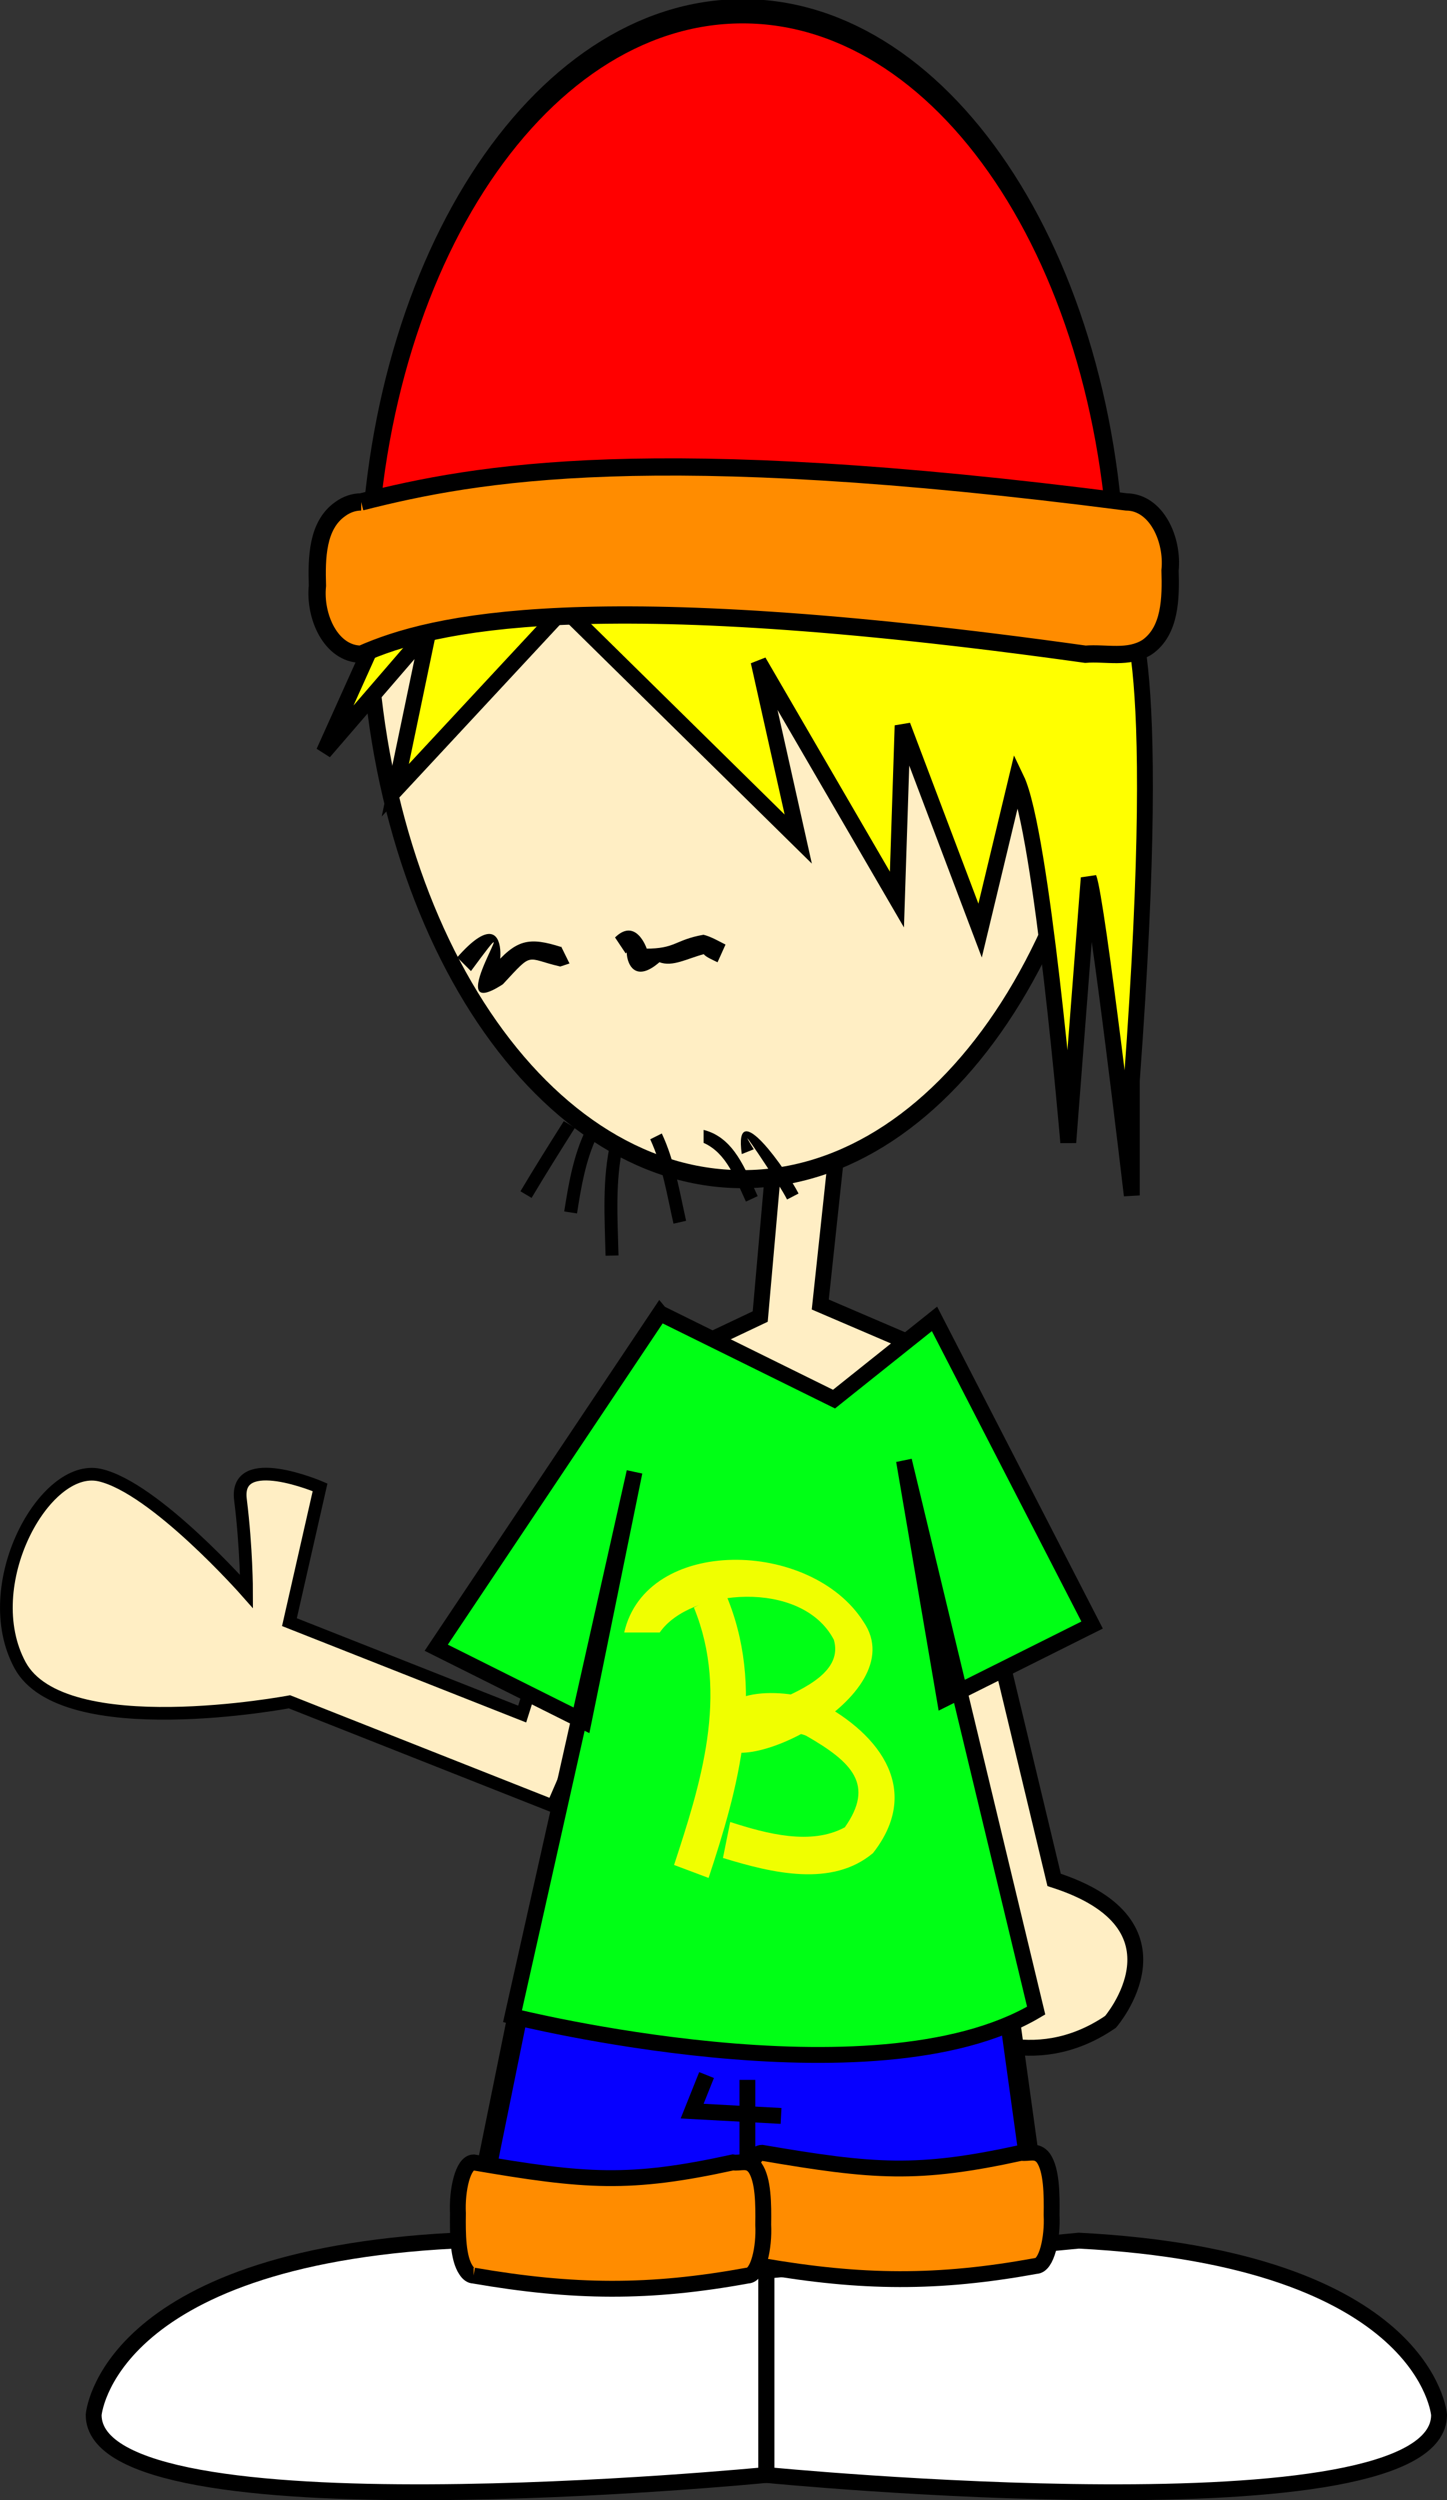 <?xml version="1.0" encoding="UTF-8" standalone="no"?>
<!-- Created with Inkscape (http://www.inkscape.org/) -->

<svg
   xmlns:ns="&amp;#38;#38;#38;#38;#38;#38;#38;#38;#38;#38;#38;#38;#38;#38;#38;ns_xlink;"
   xmlns:dc="http://purl.org/dc/elements/1.1/"
   xmlns:cc="http://creativecommons.org/ns#"
   xmlns:rdf="http://www.w3.org/1999/02/22-rdf-syntax-ns#"
   xmlns:svg="http://www.w3.org/2000/svg"
   xmlns="http://www.w3.org/2000/svg"
   xmlns:sodipodi="http://sodipodi.sourceforge.net/DTD/sodipodi-0.dtd"
   xmlns:inkscape="http://www.inkscape.org/namespaces/inkscape"
   width="114.045"
   height="196.948"
   id="svg2"
   sodipodi:version="0.32"
   inkscape:version="0.47 r22583"
   version="1.0"
   sodipodi:docname="right-hand.svg"
   inkscape:output_extension="org.inkscape.output.svg.inkscape">
  <rect width="100%" height="100%" fill="#333333" stroke="none"/>
  <defs
     id="defs4">
    <inkscape:perspective
       sodipodi:type="inkscape:persp3d"
       id="perspective3033"
       inkscape:vp_x="-50 : 600 : 1"
       inkscape:vp_y="0 : 1000 : 0"
       inkscape:vp_z="700 : 600 : 1"
       inkscape:persp3d-origin="300 : 400 : 1" />
    <inkscape:perspective
       sodipodi:type="inkscape:persp3d"
       id="perspective3032"
       inkscape:vp_x="-50 : 600 : 1"
       inkscape:vp_y="0 : 1000 : 0"
       inkscape:vp_z="700 : 600 : 1"
       inkscape:persp3d-origin="300 : 400 : 1" />
    <inkscape:perspective
       sodipodi:type="inkscape:persp3d"
       id="perspective3031"
       inkscape:vp_x="-50 : 600 : 1"
       inkscape:vp_y="0 : 1000 : 0"
       inkscape:vp_z="700 : 600 : 1"
       inkscape:persp3d-origin="300 : 400 : 1" />
    <inkscape:perspective
       sodipodi:type="inkscape:persp3d"
       id="perspective3030"
       inkscape:vp_x="-50 : 600 : 1"
       inkscape:vp_y="0 : 1000 : 0"
       inkscape:vp_z="700 : 600 : 1"
       inkscape:persp3d-origin="300 : 400 : 1" />
    <inkscape:perspective
       sodipodi:type="inkscape:persp3d"
       id="perspective3029"
       inkscape:vp_x="-50 : 600 : 1"
       inkscape:vp_y="0 : 1000 : 0"
       inkscape:vp_z="700 : 600 : 1"
       inkscape:persp3d-origin="300 : 400 : 1" />
    <inkscape:perspective
       sodipodi:type="inkscape:persp3d"
       id="perspective2997"
       inkscape:vp_x="-50 : 600 : 1"
       inkscape:vp_y="0 : 1000 : 0"
       inkscape:vp_z="700 : 600 : 1"
       inkscape:persp3d-origin="300 : 400 : 1" />
    <inkscape:perspective
       sodipodi:type="inkscape:persp3d"
       id="perspective2996"
       inkscape:vp_x="-50 : 600 : 1"
       inkscape:vp_y="0 : 1000 : 0"
       inkscape:vp_z="700 : 600 : 1"
       inkscape:persp3d-origin="300 : 400 : 1" />
    <linearGradient
       inkscape:collect="always"
       ns:href="#linearGradient8459"
       id="linearGradient22173"
       gradientUnits="userSpaceOnUse"
       x1="79.135"
       y1="222.452"
       x2="81.36"
       y2="288.581" />
    <linearGradient
       inkscape:collect="always"
       ns:href="#linearGradient2085"
       id="linearGradient15268"
       gradientUnits="userSpaceOnUse"
       gradientTransform="scale(1.034,0.967)"
       x1="146.383"
       y1="70.229"
       x2="116.753"
       y2="53.989" />
    <linearGradient
       inkscape:collect="always"
       ns:href="#linearGradient2085"
       id="linearGradient15267"
       gradientUnits="userSpaceOnUse"
       gradientTransform="scale(1.036,0.966)"
       x1="162.977"
       y1="23.932"
       x2="131.345"
       y2="10.142" />
    <linearGradient
       inkscape:collect="always"
       ns:href="#linearGradient4021"
       id="linearGradient15266"
       gradientUnits="userSpaceOnUse"
       gradientTransform="scale(1.027,0.974)"
       x1="215.191"
       y1="116.156"
       x2="148.535"
       y2="78.029" />
    <linearGradient
       inkscape:collect="always"
       ns:href="#linearGradient4021"
       id="linearGradient15265"
       gradientUnits="userSpaceOnUse"
       gradientTransform="scale(1.033,0.968)"
       x1="230.186"
       y1="64.586"
       x2="171.498"
       y2="31.573" />
    <radialGradient
       inkscape:collect="always"
       ns:href="#linearGradient1806"
       id="radialGradient15264"
       gradientUnits="userSpaceOnUse"
       cx="24.826"
       cy="176.564"
       fx="40.975"
       fy="162.111"
       r="42.86" />
  </defs>
  <sodipodi:namedview
     id="base"
     pagecolor="#ffffff"
     bordercolor="#666666"
     borderopacity="1.0"
     inkscape:pageopacity="1"
     inkscape:pageshadow="2"
     inkscape:zoom="1.0358024"
     inkscape:cx="47.247213"
     inkscape:cy="92.346833"
     inkscape:document-units="px"
     inkscape:current-layer="layer2"
     width="1062.99px"
     borderlayer="true"
     inkscape:window-width="1024"
     inkscape:window-height="575"
     inkscape:window-x="0"
     inkscape:window-y="25"
     showgrid="false"
     inkscape:window-maximized="1" />
  <g
     inkscape:label="fondo"
     inkscape:groupmode="layer"
     id="layer1"
     transform="translate(-966.161,-958.939)" />
  <g
     inkscape:groupmode="layer"
     id="layer2"
     inkscape:label="dibujos"
     transform="translate(-966.161,-958.939)">
    <path
       style="fill:#ffeec4;fill-opacity:1;stroke:#000000;stroke-width:1;stroke-miterlimit:4;stroke-opacity:1;stroke-dasharray:none"
       d="m 1010.212,1084.79 -2.896,9.172 -18.343,-7.241 2.414,-10.62 c 0,0 -6.758,-2.896 -6.275,0.965 0.483,3.862 0.483,7.241 0.483,7.241 0,0 -7.241,-8.206 -11.585,-9.172 -4.345,-0.966 -9.654,8.689 -6.275,14.964 3.379,6.275 21.24,2.896 21.24,2.896 l 20.757,8.206 6.275,-14.482 -5.793,-1.931 z"
       id="path4046" />
    <path
       style="fill:#ffeec4;fill-opacity:1;fill-rule:evenodd;stroke:#000000;stroke-width:1.25;stroke-linecap:butt;stroke-linejoin:miter;stroke-miterlimit:4;stroke-opacity:1;display:inline"
       d="m 1044.072,1085.468 5.17,21.557 c 11.034,3.544 4.445,11.181 4.445,11.181 -6.202,4.25 -11.881,0.553 -11.881,0.553 -3.411,-6.87 -3.756,-33.976 -3.756,-33.976 l 6.022,0.686 z"
       id="path3870" />
    <g
       style="display:inline"
       id="g3872"
       transform="translate(416.356,501.59)">
      <path
         style="fill:#0600ff;fill-opacity:1;fill-rule:evenodd;stroke:#000000;stroke-width:1.846;stroke-linecap:butt;stroke-linejoin:miter;stroke-miterlimit:4;stroke-opacity:1"
         d="m 62.947,630.728 -3.518,27.925 c 9.939,4.733 23.87,1.418 23.87,1.418 10.412,5.679 26.016,-0.709 26.016,-0.709 l -2.825,-32.894 -43.542,4.26 z"
         id="path3873"
         transform="matrix(0.86,0,0,0.533,537.055,277.017)"
         sodipodi:nodetypes="cccccc" />
      <path
         style="fill:none;stroke:#000000;stroke-width:1.25;stroke-linecap:butt;stroke-linejoin:miter;stroke-miterlimit:4;stroke-opacity:1"
         d="m 605.492,620.808 -1.136,2.841 7.008,0.379"
         id="path3874" />
      <path
         style="fill:none;stroke:#000000;stroke-width:1.25;stroke-linecap:butt;stroke-linejoin:miter;stroke-miterlimit:4;stroke-opacity:1"
         d="m 608.712,621.187 0,7.955"
         id="path3875" />
    </g>
    <path
       style="fill:#ffeec4;fill-opacity:1;fill-rule:evenodd;stroke:#000000;stroke-width:1.25;stroke-linecap:butt;stroke-linejoin:miter;stroke-miterlimit:4;stroke-opacity:1;display:inline"
       d="m 1027.497,1046.555 -1.42,16.092 -8.992,4.26 11.832,15.145 11.832,-16.092 -9.939,-4.26 1.42,-13.252 -4.733,-1.893 z"
       id="path3876" />
    <path
       style="fill:#ffffff;fill-opacity:1;fill-rule:evenodd;stroke:#000000;stroke-width:1.25;stroke-linecap:butt;stroke-linejoin:miter;stroke-miterlimit:4;stroke-opacity:1;display:inline"
       d="m 1051.184,1135.442 c 27.45,1.42 28.397,13.725 28.397,13.725 0,9.939 -53.008,4.733 -53.008,4.733 l 0,-16.092 24.611,-2.366 z"
       id="path3877"
       sodipodi:nodetypes="ccccc" />
    <path
       style="fill:#ffffff;fill-opacity:1;fill-rule:evenodd;stroke:#000000;stroke-width:1.25;stroke-linecap:butt;stroke-linejoin:miter;stroke-miterlimit:4;stroke-opacity:1;display:inline"
       d="m 1001.94,1135.442 c -27.45,1.42 -28.397,13.725 -28.397,13.725 0,9.939 53.008,4.733 53.008,4.733 l 0,-16.092 -24.611,-2.366 z"
       id="path3878"
       sodipodi:nodetypes="ccccc" />
    <path
       sodipodi:type="arc"
       style="fill:#ffeec4;fill-opacity:1;stroke:#000000;stroke-width:1.25;stroke-miterlimit:4;stroke-opacity:1;display:inline"
       id="path3882"
       sodipodi:cx="614.01514"
       sodipodi:cy="503.9519"
       sodipodi:rx="29.545454"
       sodipodi:ry="40.530304"
       d="m 643.561,503.952 c 0,22.384 -13.228,40.53 -29.545,40.53 -16.318,0 -29.545,-18.146 -29.545,-40.53 0,-22.384 13.228,-40.53 29.545,-40.53 16.317,0 29.545,18.146 29.545,40.53 z"
       transform="matrix(1,0,0,1.138,410.674,432.205)" />
    <path
       style="fill:#ff8c00;fill-opacity:1;stroke:#000000;stroke-width:1.25;stroke-miterlimit:4;stroke-opacity:1;display:inline"
       d="m 1026.215,1137.436 c 7.874,1.358 13.855,1.41 21.592,0 0.853,-0.011 1.326,-2.207 1.235,-4.01 0.024,-1.616 0.012,-3.538 -0.645,-4.49 -0.532,-0.698 -1.162,-0.316 -1.744,-0.415 -8.153,1.783 -11.594,1.515 -20.437,0 -0.853,0.011 -1.326,2.207 -1.235,4.01 -0.024,1.616 -0.012,3.538 0.645,4.49 0.175,0.266 0.381,0.416 0.59,0.415 z"
       id="path3885"
       sodipodi:nodetypes="ccccccccc" />
    <path
       style="fill:#ff8c00;fill-opacity:1;stroke:#000000;stroke-width:1.25;stroke-miterlimit:4;stroke-opacity:1;display:inline"
       d="m 1003.488,1138.194 c 7.874,1.358 13.855,1.41 21.592,0 0.853,-0.011 1.326,-2.207 1.235,-4.01 0.024,-1.616 0.012,-3.538 -0.645,-4.49 -0.532,-0.698 -1.162,-0.316 -1.744,-0.415 -8.153,1.783 -11.594,1.515 -20.437,0 -0.853,0.011 -1.326,2.207 -1.235,4.01 -0.024,1.616 -0.012,3.538 0.645,4.49 0.175,0.266 0.381,0.416 0.59,0.415 z"
       id="path3886"
       sodipodi:nodetypes="ccccccccc" />
    <path
       style="fill:#ffff00;fill-opacity:1;fill-rule:evenodd;stroke:#000000;stroke-width:1.25;stroke-linecap:butt;stroke-linejoin:miter;stroke-miterlimit:4;stroke-opacity:1;display:inline"
       d="m 996.932,1006.531 -5.245,11.649 8.25,-9.563 -2.621,12.572 13.306,-14.31 18.453,18.158 -3.127,-13.987 10.904,18.751 0.448,-13.706 6.108,16.15 2.867,-11.937 c 2.003,4.171 4.081,28.627 4.081,28.627 l 1.612,-20.837 c 0.668,1.738 3.396,25.008 3.396,25.008 l 0,-9.037 c 2.671,-36.147 -0.668,-37.538 -0.668,-37.538 l -57.766,0 z"
       id="path1830"
       sodipodi:nodetypes="ccccccccccccccccc" />
    <g
       style="display:inline"
       id="g3912"
       transform="translate(75.447,502.348)">
      <path
         sodipodi:type="arc"
         style="fill:#ff0000;fill-opacity:1;stroke:#000000;stroke-width:1.25;stroke-miterlimit:4;stroke-opacity:1"
         id="path3888"
         sodipodi:cx="614.01514"
         sodipodi:cy="503.9519"
         sodipodi:rx="29.545454"
         sodipodi:ry="40.530304"
         d="m 643.561,503.952 c 0,22.384 -13.228,40.53 -29.545,40.53 -16.318,0 -29.545,-18.146 -29.545,-40.53 0,0 0,0 0,0"
         transform="matrix(1,0,0,-1.138,335.227,1077.342)"
         sodipodi:start="0"
         sodipodi:end="3.1415927"
         sodipodi:open="true" />
      <path
         style="fill:#ff8c00;fill-opacity:1;stroke:#000000;stroke-width:1.36;stroke-miterlimit:4;stroke-opacity:1"
         d="m 919.181,496.13 c 9.115,-2.312 22.965,-4.827 60.3,0 2.382,0.015 3.702,2.969 3.449,5.396 0.067,2.174 0.033,4.76 -1.802,6.042 -1.485,0.939 -3.245,0.425 -4.871,0.558 -39.29,-5.5 -51.497,-2.469 -57.076,-2e-5 -2.382,-0.015 -3.702,-2.969 -3.449,-5.396 -0.067,-2.174 -0.033,-4.76 1.802,-6.042 0.488,-0.358 1.065,-0.56 1.647,-0.558 z"
         id="path3889"
         sodipodi:nodetypes="ccccccccc" />
    </g>
    <g
       style="display:inline"
       id="g3890"
       transform="translate(400.068,503.484)">
      <path
         style="fill:#000000;fill-opacity:1;fill-rule:nonzero;stroke:none"
         id="path3891"
         d="m 602.13,530.868 c 4.927,-5.603 3.205,3.613 2.691,0.888 1.96,-2.347 2.958,-2.512 5.544,-1.69 -0.021,-0.029 -0.042,-0.058 -0.063,-0.087 l 0.676,1.372 c -0.242,0.08 -0.484,0.16 -0.726,0.24 -2.792,-0.641 -2.078,-1.236 -4.527,1.399 -5.381,3.487 2.587,-7.969 -2.513,-1.04 l -1.082,-1.082 z" />
      <path
         style="fill:#000000;fill-opacity:1;fill-rule:nonzero;stroke:none"
         id="path3892"
         d="m 614.567,529.3 c 2.273,-2.2 3.104,3.159 2.404,0.882 2.382,0.016 2.295,-0.691 4.57,-1.094 0.624,0.162 1.166,0.491 1.733,0.774 l -0.628,1.395 c -0.316,-0.158 -0.945,-0.421 -1.081,-0.639 -1.313,0.344 -2.452,1.024 -3.5,0.634 -3.335,2.919 -3.052,-3.838 -1.328,-1.645 0.095,0.12 -1.405,0.865 -1.322,0.966 l -0.849,-1.273 z" />
    </g>
    <g
       id="g3893"
       style="fill:#000000;fill-opacity:1;stroke:none;display:inline"
       transform="translate(404.235,502.348)">
      <path
         style="fill-rule:nonzero"
         id="path3894"
         d="m 607.237,545.432 c -1.155,1.831 -2.309,3.661 -3.414,5.522 l -0.877,-0.521 c 1.106,-1.862 2.26,-3.695 3.416,-5.526 l 0.875,0.525 z" />
      <path
         style="fill-rule:nonzero"
         id="path3895"
         d="m 608.997,546.067 c -0.917,1.922 -1.269,4.027 -1.593,6.111 l -1.008,-0.157 c 0.341,-2.188 0.72,-4.395 1.688,-6.411 l 0.912,0.456 z" />
      <path
         style="fill-rule:nonzero"
         id="path3896"
         d="m 611.044,546.766 c -0.651,2.879 -0.442,5.799 -0.37,8.719 l -1.02,0.025 c -0.074,-3.011 -0.279,-6.024 0.4,-8.992 l 0.99,0.247 z" />
      <path
         style="fill-rule:nonzero"
         id="path3897"
         d="m 614.086,545.879 c 1.02,2.171 1.392,4.558 1.916,6.879 l -0.995,0.225 c -0.506,-2.241 -0.86,-4.547 -1.834,-6.647 l 0.912,-0.456 z" />
      <path
         style="fill-rule:nonzero"
         id="path3898"
         d="m 617.379,545.597 c 2.423,0.604 3.301,3.161 4.263,5.217 l -0.925,0.43 c -0.814,-1.741 -1.501,-3.808 -3.337,-4.626 l 0,-1.02 z" />
      <path
         style="fill-rule:nonzero"
         id="path3899"
         d="m 620.388,547.501 c -0.68,-4.827 3.63,1.435 4.475,3.108 l -0.905,0.47 c -0.645,-1.306 -4.481,-6.935 -2.623,-3.957 l -0.947,0.379 z" />
    </g>
    <path
       style="fill:#00ff15;fill-opacity:1;fill-rule:evenodd;stroke:#000000;stroke-width:1.25;stroke-linecap:butt;stroke-linejoin:miter;stroke-miterlimit:4;stroke-opacity:1;display:inline"
       d="m 1018.175,1062.385 13.718,6.767 7.92,-6.321 12.422,24.118 -11.621,5.806 -3.206,-18.758 10.418,43.322 c -12.823,7.593 -41.273,0.447 -41.273,0.447 l 9.617,-42.876 -4.007,19.651 -11.62,-5.806 17.631,-26.351 z"
       id="path3901"
       sodipodi:nodetypes="cccccccccccc" />
    <g
       style="display:inline"
       id="g3902"
       transform="matrix(0.64,0.384,-0.307,0.641,818.276,480.537)">
      <path
         style="fill:#f0ff00;fill-opacity:1;fill-rule:nonzero;stroke:none"
         id="path3903"
         d="m 599.774,582.605 c 8.482,6.777 10.324,18.114 11.587,28.271 l -3.897,0.741 c -1.155,-9.082 -2.479,-19.441 -9.891,-25.712 l 2.2,-3.3 z" />
      <path
         style="fill:#f0ff00;fill-opacity:1;fill-rule:nonzero;stroke:none"
         id="path3904"
         d="m 592.049,592.283 c -2.32,-10.483 13.578,-19.653 22.425,-14.726 8.34,4.245 -5.419,23.474 -8.497,19.578 -3.778,-4.781 4.483,-8.925 7.723,-9.364 7.884,-0.503 14.03,2.765 12.251,11.308 -2.333,5.62 -8.681,7.679 -14.132,9.066 l -0.953,-3.85 c 4.064,-0.971 8.822,-2.385 11.209,-6.061 0.914,-5.766 -2.247,-6.642 -7.899,-6.524 -2.056,0.305 -3.416,2.573 -4.709,2.835 -7.949,1.606 7.518,-8.725 2.967,-13.585 -5.863,-4.008 -16.113,3.386 -16.984,9.283 l -3.401,2.041 z" />
    </g>
  </g>
  <g
     inkscape:groupmode="layer"
     id="layer3"
     inkscape:label="globos"
     transform="translate(-966.161,-958.939)" />
  <g
     inkscape:groupmode="layer"
     id="layer4"
     inkscape:label="vinietas"
     transform="translate(-966.161,-958.939)" />
</svg>
